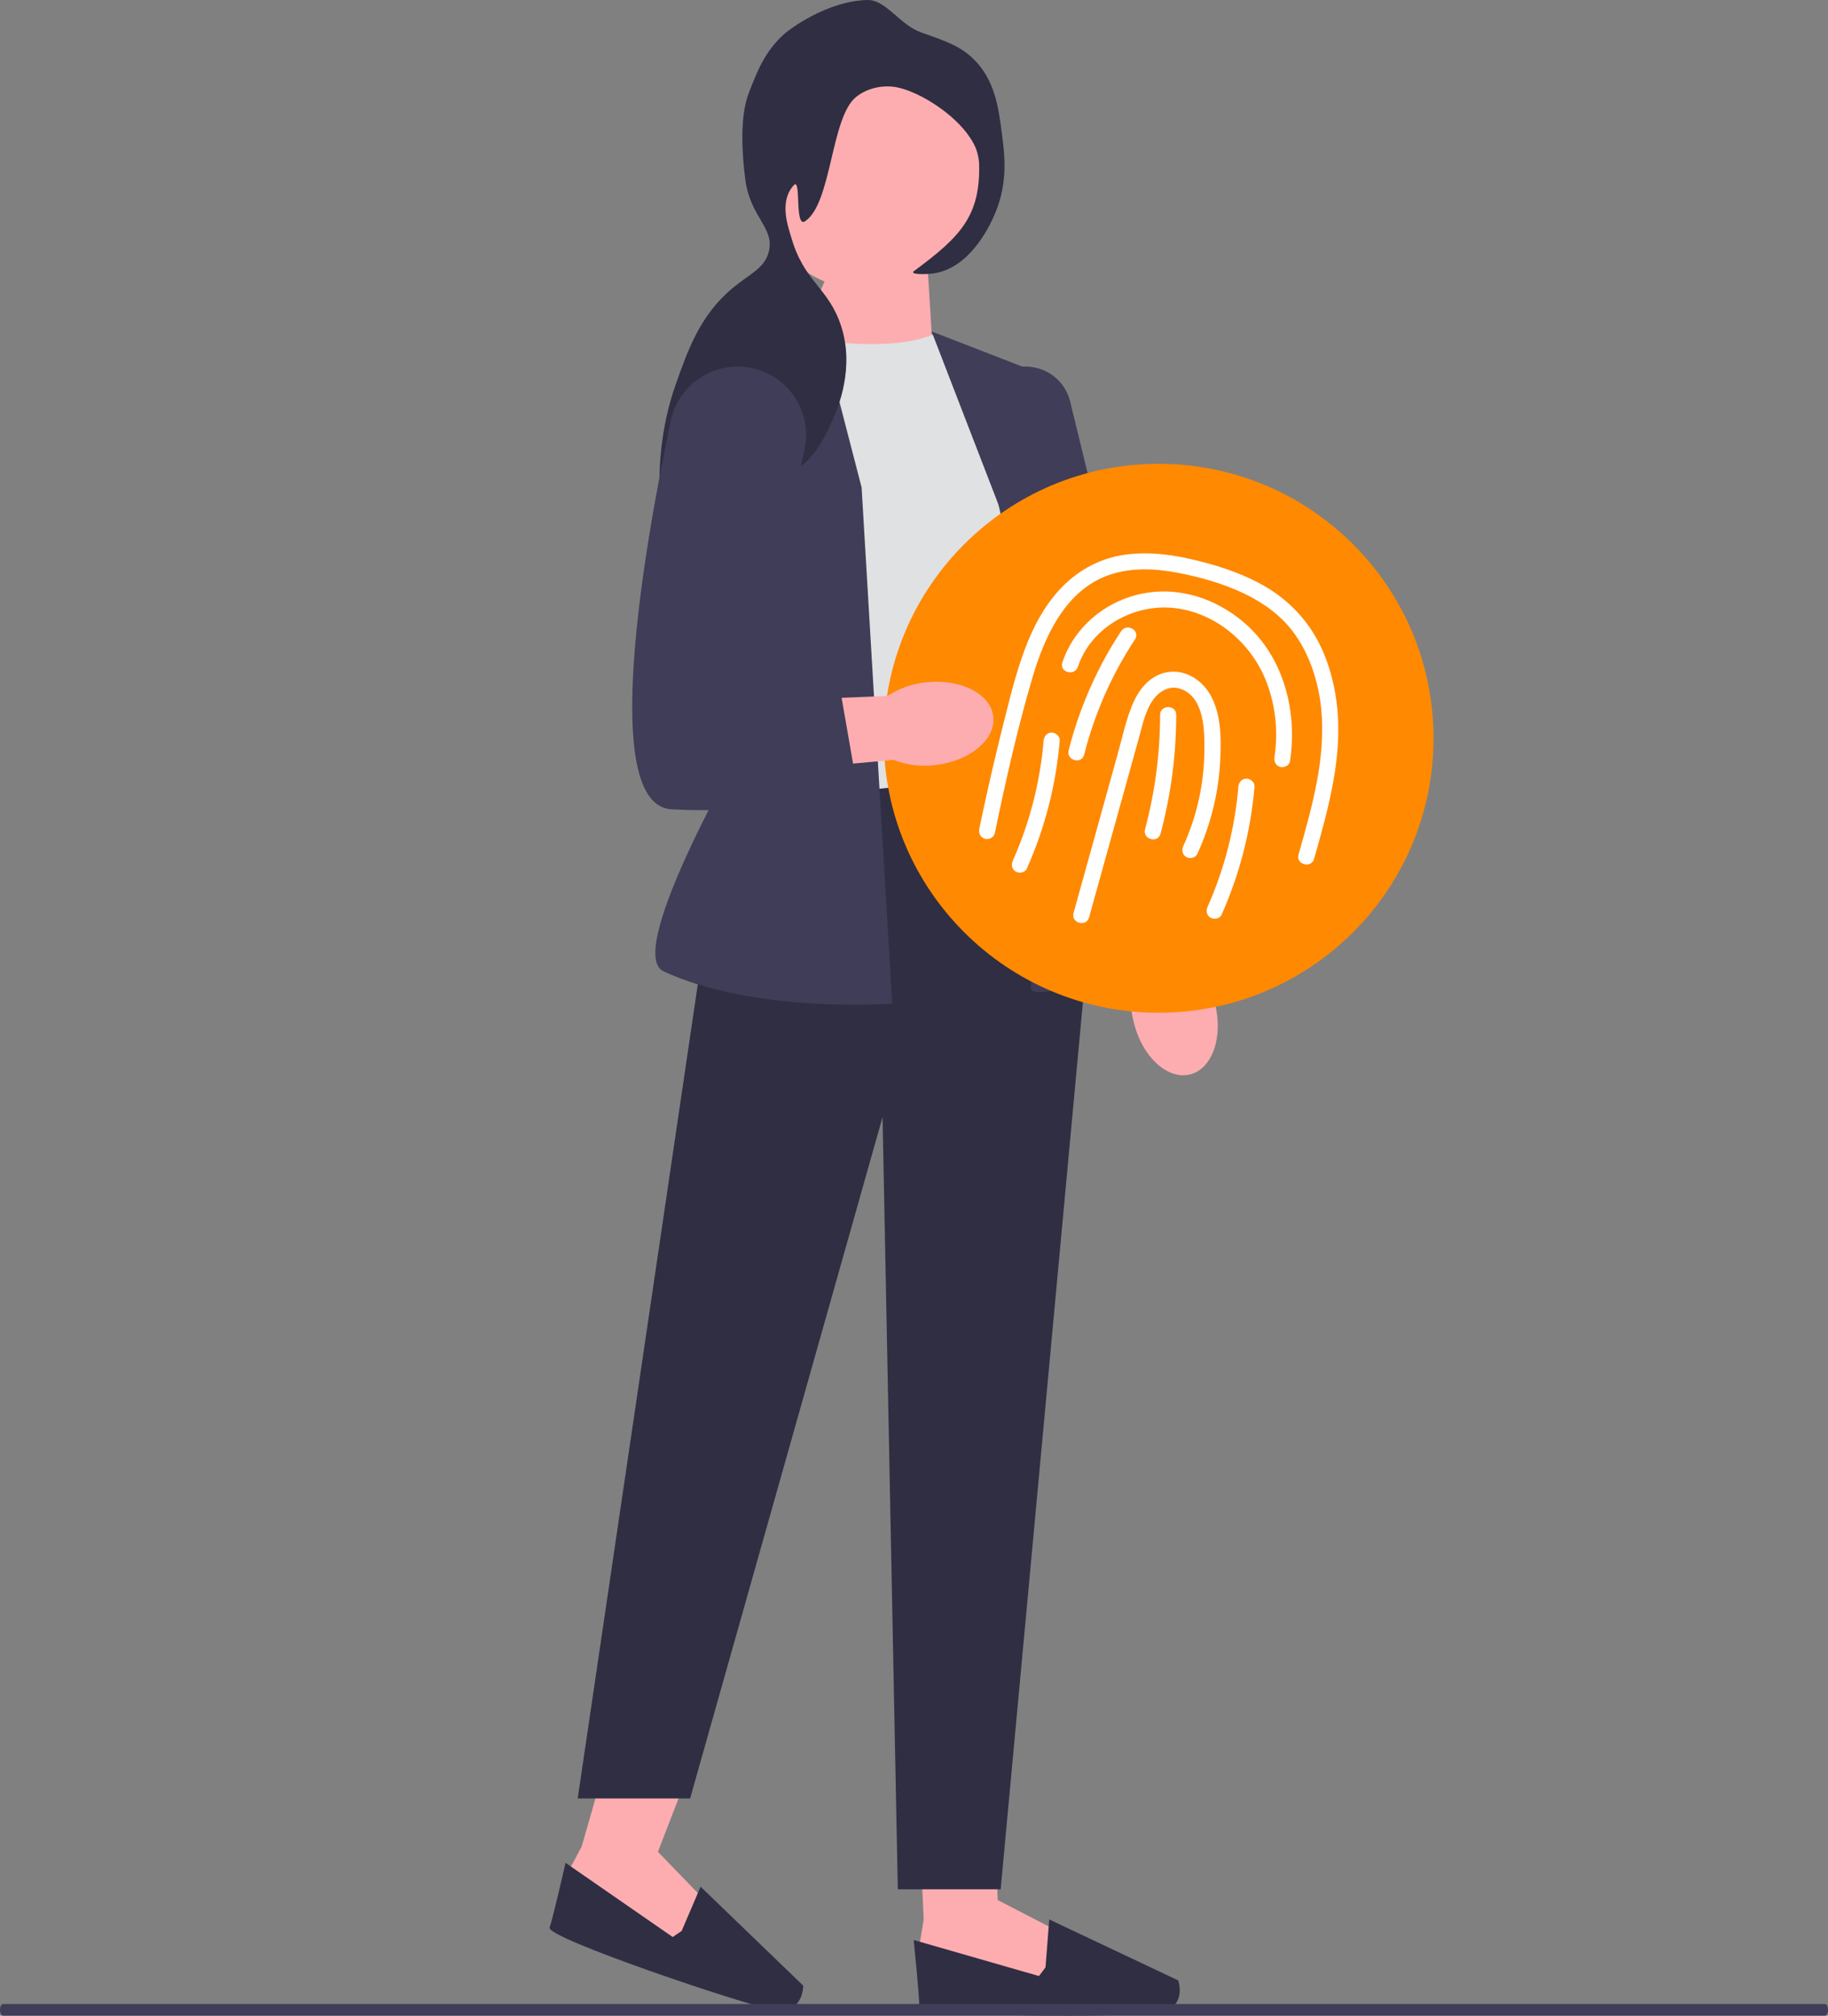 <svg width="313" height="345" viewBox="0 0 313 345" fill="none" xmlns="http://www.w3.org/2000/svg">
<rect x="0" y="0" width="313" height="345" fill="#808080" stroke="none"/>
<g clip-path="url(#clip0_2_31)">
<path d="M208.034 171.783C209.481 177.57 207.546 183 203.711 183.911C199.877 184.823 195.598 180.87 194.151 175.081C193.54 172.776 193.513 170.36 194.071 168.035L188.263 143.438L200.336 140.981L204.78 165.49C206.373 167.304 207.489 169.462 208.034 171.783Z" fill="#FDADB0"/>
<path d="M157.418 312.429L158.162 328.55L157.417 333.011L160.024 338.216L180.509 340.446L181.626 330.781L170.825 325.205L170.511 316.096L157.418 312.429Z" fill="#FDADB0"/>
<path d="M179.019 336.729L177.902 338.216L156.449 332.045C156.449 332.045 157.417 341.562 157.417 343.42C157.417 345.279 192.8 345.279 198.124 344.536C203.448 343.792 201.738 338.959 201.738 338.959L179.659 328.527L179.019 336.729Z" fill="#2F2E43"/>
<path d="M104.049 300.562L99.585 316.073L97.448 320.062L98.25 325.825L116.942 334.482L121.1 325.681L112.655 316.948L117.952 303.237L104.049 300.562Z" fill="#FDADB0"/>
<path d="M116.722 330.484L115.187 331.536L96.841 318.837C96.841 318.837 94.707 328.162 94.111 329.923C93.515 331.684 127.037 342.986 132.319 343.982C137.602 344.979 137.532 339.854 137.532 339.854L119.958 322.918L116.722 330.484Z" fill="#2F2E43"/>
<path d="M158.862 46.276L159.645 58.955L135.925 60.156L143.27 43.451L158.862 46.276Z" fill="#FDADB0"/>
<path d="M160.25 57.058C153.892 59.889 143.723 59.114 132.199 57.058L130.398 136.749C130.398 136.749 166.447 143.983 178.842 130.635L172.318 65.523L160.25 57.058Z" fill="#E0E1E2"/>
<path d="M174.928 132.588L124.035 137.609L98.919 307.821H118.164L151.117 191.189L153.726 323.366H171.34L186.344 161.563L174.928 132.588Z" fill="#2F2E43"/>
<path d="M139.434 52.175L122.335 62.275C115.857 66.101 112.804 73.825 114.919 81.035L128.134 126.087C128.134 126.087 106.614 162.988 113.607 166.244C129.321 173.56 152.77 171.779 152.77 171.779L147.529 83.429L139.434 52.175Z" fill="#3F3D58"/>
<path d="M159.507 56.723L178.842 64.221L183.408 119.891L196.196 164.739C174.536 172.631 176.558 168.954 176.558 168.954L172.971 91.568L159.507 56.723Z" fill="#3F3D58"/>
<path d="M187.752 163.791L187.686 163.486L167.922 72.248C167.369 69.698 168.076 67.143 169.859 65.237C171.642 63.33 174.149 62.451 176.735 62.827C179.925 63.29 182.479 65.609 183.241 68.736L204.949 157.8L187.752 163.791Z" fill="#3F3D58"/>
<path d="M148.57 49.644C159.198 49.644 167.814 41.045 167.814 30.437C167.814 19.829 159.198 11.229 148.57 11.229C137.942 11.229 129.326 19.829 129.326 30.437C129.326 41.045 137.942 49.644 148.57 49.644Z" fill="#FDADB0"/>
<path d="M157.726 5.552C161.964 7.039 164.39 7.889 166.612 10.026C170.364 13.634 170.984 18.457 171.559 22.938C172.01 26.443 172.592 30.976 170.535 36.154C169.833 37.921 166.429 45.794 159.912 46.789C158.633 46.984 155.628 47.036 156.494 46.398C164.509 40.492 167.929 36.926 167.649 27.824C167.475 22.168 158.816 16.062 153.675 14.964C151.509 14.502 148.626 14.924 146.558 16.618C142.237 20.159 142.422 34.8 137.865 37.861C135.992 39.12 137.24 30.259 135.92 31.696C133.315 34.531 134.986 38.873 135.454 40.527C137.675 48.37 141.861 49.137 144.03 55.834C146.372 63.065 143.425 69.873 142.726 71.487C141.51 74.296 139.423 79.115 134.657 81.427C128.606 84.362 123.837 80.541 121.024 83.817C119.451 85.649 120.302 87.588 117.462 93.286C116.534 95.145 116.071 96.075 115.66 96.042C113.718 95.886 110.574 80.37 115.66 65.919C117.794 59.855 119.885 53.913 125.49 49.267C128.453 46.811 130.938 45.927 131.645 43.059C132.656 38.961 128.46 37.212 127.618 30.746C127.043 26.324 126.64 19.999 128.204 15.946C129.681 12.118 130.963 8.795 134.32 5.782C135.126 5.058 141.633 0.139 148.533 0.001C151.709 -0.063 154.043 4.26 157.726 5.552Z" fill="#2F2E43"/>
<path d="M198.389 173.34C224.383 173.34 245.456 152.307 245.456 126.361C245.456 100.415 224.383 79.382 198.389 79.382C172.394 79.382 151.321 100.415 151.321 126.361C151.321 152.307 172.394 173.34 198.389 173.34Z" fill="#FF8900"/>
<path d="M186.479 157.011C189.336 146.724 192.193 136.436 195.051 126.149C195.659 123.959 196.13 121.526 197.522 119.667C198.598 118.231 200.291 117.29 202.083 117.881C206.356 119.29 206.286 125.443 206.211 129.033C206.096 134.452 204.87 139.859 202.614 144.792C202.305 145.468 202.421 146.275 203.11 146.677C203.703 147.023 204.687 146.863 204.998 146.182C207.257 141.243 208.6 135.956 208.912 130.532C209.182 125.851 209.202 119.678 205.137 116.488C203.151 114.929 200.615 114.466 198.286 115.543C195.984 116.608 194.579 118.814 193.695 121.097C192.712 123.635 192.127 126.358 191.399 128.977L189.055 137.418C187.309 143.705 185.563 149.992 183.817 156.278C183.341 157.99 186.004 158.72 186.479 157.011Z" fill="white"/>
<path d="M198.721 142.684C200.489 136.06 201.392 129.21 201.4 122.355C201.401 120.582 198.641 120.579 198.639 122.355C198.631 128.978 197.767 135.552 196.058 141.951C195.601 143.667 198.263 144.398 198.721 142.684Z" fill="white"/>
<path d="M170.338 142.604C172.189 133.7 174.191 124.767 176.759 116.038C178.842 108.959 182.432 100.938 190.01 98.372C193.774 97.097 197.853 97.303 201.705 98.042C205.525 98.776 209.394 99.867 212.914 101.536C216.247 103.117 219.33 105.295 221.524 108.296C223.689 111.258 225.038 114.695 225.765 118.275C227.452 126.582 225.466 135.068 223.242 143.075C222.946 144.14 222.643 145.204 222.34 146.268C221.853 147.977 224.516 148.706 225.002 147C227.461 138.368 230.014 129.351 228.869 120.291C228.373 116.373 227.272 112.524 225.31 109.076C223.299 105.542 220.398 102.654 216.92 100.554C213.412 98.437 209.463 97.089 205.509 96.078C201.309 95.003 196.939 94.342 192.613 94.942C188.534 95.508 184.859 97.439 181.971 100.353C179.012 103.339 177.011 107.07 175.534 110.969C173.906 115.269 172.842 119.786 171.722 124.238C170.538 128.944 169.433 133.669 168.409 138.411C168.16 139.564 167.916 140.717 167.676 141.871C167.525 142.599 167.889 143.36 168.64 143.566C169.324 143.754 170.186 143.336 170.338 142.604Z" fill="white"/>
<path d="M184.567 114.119C186.72 107.598 193.653 103.561 200.365 104.009C207.806 104.505 214.255 109.928 216.867 116.753C218.419 120.808 218.874 125.271 218.222 129.562C218.11 130.297 218.407 131.044 219.186 131.257C219.839 131.436 220.772 131.035 220.884 130.295C222.188 121.718 219.791 112.373 213.029 106.573C209.858 103.853 205.974 101.971 201.816 101.407C197.818 100.865 193.787 101.604 190.247 103.547C186.364 105.678 183.297 109.171 181.905 113.386C181.348 115.074 184.013 115.798 184.567 114.119Z" fill="white"/>
<path d="M178.693 126.757C178.1 133.825 176.315 140.815 173.427 147.298C173.125 147.978 173.229 148.779 173.923 149.183C174.511 149.527 175.507 149.373 175.811 148.689C178.911 141.731 180.817 134.347 181.454 126.757C181.516 126.014 180.775 125.379 180.073 125.379C179.275 125.379 178.756 126.012 178.693 126.757Z" fill="white"/>
<path d="M212.041 134.647C211.448 141.716 209.663 148.706 206.776 155.189C206.473 155.868 206.578 156.669 207.271 157.074C207.859 157.417 208.855 157.263 209.159 156.58C212.259 149.621 214.165 142.238 214.802 134.647C214.864 133.905 214.123 133.269 213.422 133.269C212.623 133.269 212.104 133.902 212.041 134.647Z" fill="white"/>
<path d="M185.639 129.163C187.415 122.137 190.356 115.478 194.347 109.425C195.326 107.939 192.936 106.557 191.963 108.034C187.852 114.269 184.806 121.194 182.977 128.431C182.543 130.151 185.205 130.884 185.639 129.163Z" fill="white"/>
<path d="M0 344C0 344.555 0.227 345 0.509 345H312.491C312.773 345 313 344.555 313 344C313 343.445 312.773 343 312.491 343H0.509C0.227 343 0 343.445 0 344Z" fill="#3F3D58"/>
<path d="M158.66 116.78C164.603 116.156 169.721 118.825 170.091 122.742C170.461 126.658 165.943 130.338 159.998 130.961C157.627 131.244 155.226 130.935 152.997 130.059L127.785 132.374L127.028 120.099L151.963 119.12C153.985 117.798 156.281 116.996 158.66 116.78Z" fill="#FDADB0"/>
<path d="M127.943 62.857C121.84 61.999 116.114 66.004 114.846 72.024C110.42 93.026 102.479 137.763 114.952 138.51C131.261 139.486 146.917 135.58 146.917 135.58L143.003 113.116L130.282 111.814L137.765 76.88C139.186 70.247 134.672 63.803 127.943 62.857Z" fill="#3F3D58"/>
</g>
<defs>
<clipPath id="clip0_2_31">
<rect width="313" height="345" fill="white"/>
</clipPath>
</defs>
</svg>

